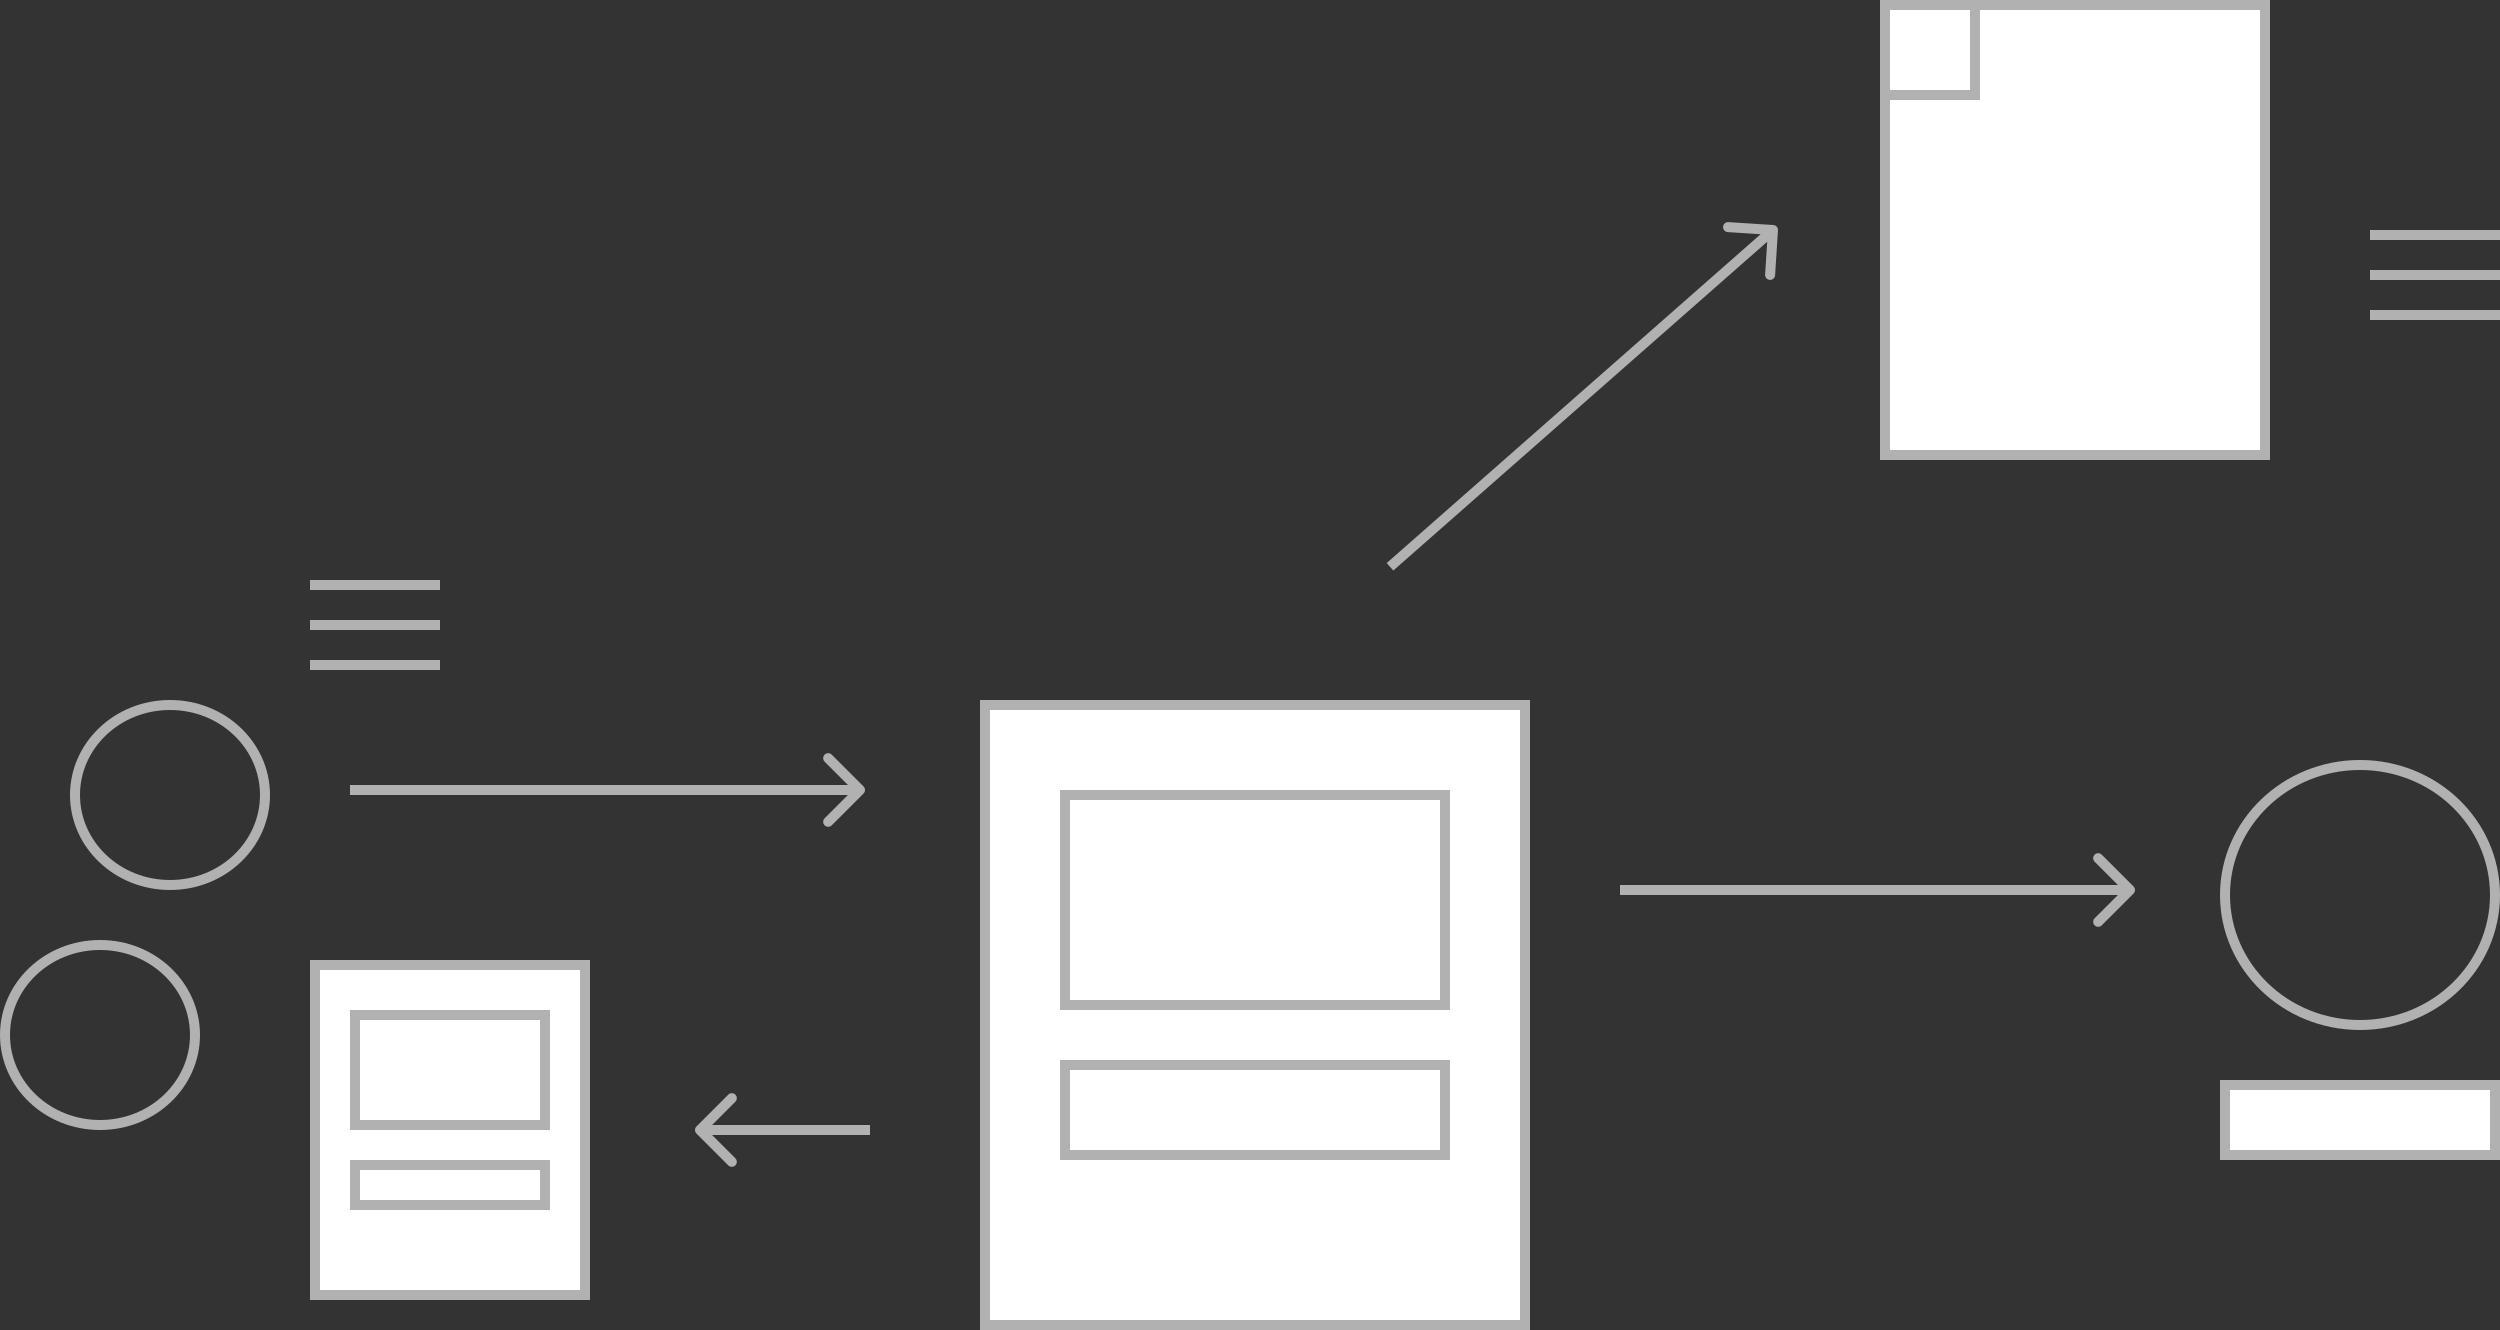 <svg width="250" height="133" viewBox="0 0 250 133" fill="none" xmlns="http://www.w3.org/2000/svg">
<rect x="0" y="0" width="250" height="133" fill="#333333" stroke="none"/>
<path d="M249.5 89.5C249.5 96.663 243.473 102.5 236 102.5C228.527 102.5 222.5 96.663 222.5 89.5C222.5 82.337 228.527 76.5 236 76.5C243.473 76.5 249.5 82.337 249.5 89.5Z" stroke="#B1B1B1"/>
<path d="M26.5 79.5C26.5 84.447 22.271 88.5 17 88.5C11.729 88.5 7.5 84.447 7.5 79.5C7.5 74.553 11.729 70.5 17 70.5C22.271 70.5 26.5 74.553 26.5 79.5Z" stroke="#B1B1B1"/>
<path d="M19.5 103.5C19.5 108.447 15.271 112.5 10 112.5C4.729 112.5 0.5 108.447 0.5 103.5C0.5 98.553 4.729 94.5 10 94.5C15.271 94.5 19.5 98.553 19.5 103.5Z" stroke="#B1B1B1"/>
<rect x="98.5" y="70.5" width="54" height="62" fill="white" stroke="#B1B1B1"/>
<rect x="106.5" y="79.5" width="38" height="21" fill="white" stroke="#B1B1B1"/>
<rect x="188.5" y="0.5" width="38" height="45" fill="white" stroke="#B1B1B1"/>
<rect x="188.5" y="0.5" width="9" height="9" fill="white" stroke="#B1B1B1"/>
<rect x="106.5" y="106.5" width="38" height="9" fill="white" stroke="#B1B1B1"/>
<rect x="31.5" y="96.5" width="27" height="33" fill="white" stroke="#B1B1B1"/>
<rect x="35.5" y="101.5" width="19" height="11" fill="white" stroke="#B1B1B1"/>
<rect x="35.5" y="116.5" width="19" height="4" fill="white" stroke="#B1B1B1"/>
<rect x="222.5" y="108.5" width="27" height="7" fill="white" stroke="#B1B1B1"/>
<path d="M213.354 89.354C213.549 89.158 213.549 88.842 213.354 88.646L210.172 85.465C209.976 85.269 209.66 85.269 209.464 85.465C209.269 85.66 209.269 85.976 209.464 86.172L212.293 89L209.464 91.828C209.269 92.024 209.269 92.34 209.464 92.535C209.66 92.731 209.976 92.731 210.172 92.535L213.354 89.354ZM162 89.5H213V88.5H162V89.5Z" fill="#B1B1B1"/>
<path d="M86.354 79.354C86.549 79.158 86.549 78.842 86.354 78.646L83.172 75.465C82.976 75.269 82.66 75.269 82.465 75.465C82.269 75.66 82.269 75.976 82.465 76.172L85.293 79L82.465 81.828C82.269 82.024 82.269 82.34 82.465 82.535C82.66 82.731 82.976 82.731 83.172 82.535L86.354 79.354ZM35 79.5H86V78.5H35V79.5Z" fill="#B1B1B1"/>
<path d="M69.646 112.646C69.451 112.842 69.451 113.158 69.646 113.354L72.828 116.536C73.024 116.731 73.34 116.731 73.535 116.536C73.731 116.34 73.731 116.024 73.535 115.828L70.707 113L73.535 110.172C73.731 109.976 73.731 109.66 73.535 109.464C73.34 109.269 73.024 109.269 72.828 109.464L69.646 112.646ZM87 112.5H70V113.5H87V112.5Z" fill="#B1B1B1"/>
<path d="M177.797 23.032C177.815 22.756 177.606 22.519 177.331 22.501L172.84 22.213C172.564 22.195 172.326 22.404 172.309 22.68C172.291 22.955 172.5 23.193 172.776 23.211L176.767 23.467L176.511 27.459C176.494 27.734 176.703 27.972 176.978 27.99C177.254 28.007 177.491 27.798 177.509 27.523L177.797 23.032ZM139.33 57.054L177.629 23.375L176.968 22.625L138.67 56.303L139.33 57.054Z" fill="#B1B1B1"/>
<line x1="237" y1="31.5" x2="250" y2="31.5" stroke="#B1B1B1"/>
<line x1="31" y1="66.5" x2="44" y2="66.5" stroke="#B1B1B1"/>
<line x1="237" y1="27.5" x2="250" y2="27.5" stroke="#B1B1B1"/>
<line x1="31" y1="62.5" x2="44" y2="62.5" stroke="#B1B1B1"/>
<line x1="237" y1="23.5" x2="250" y2="23.5" stroke="#B1B1B1"/>
<line x1="31" y1="58.5" x2="44" y2="58.5" stroke="#B1B1B1"/>
</svg>
